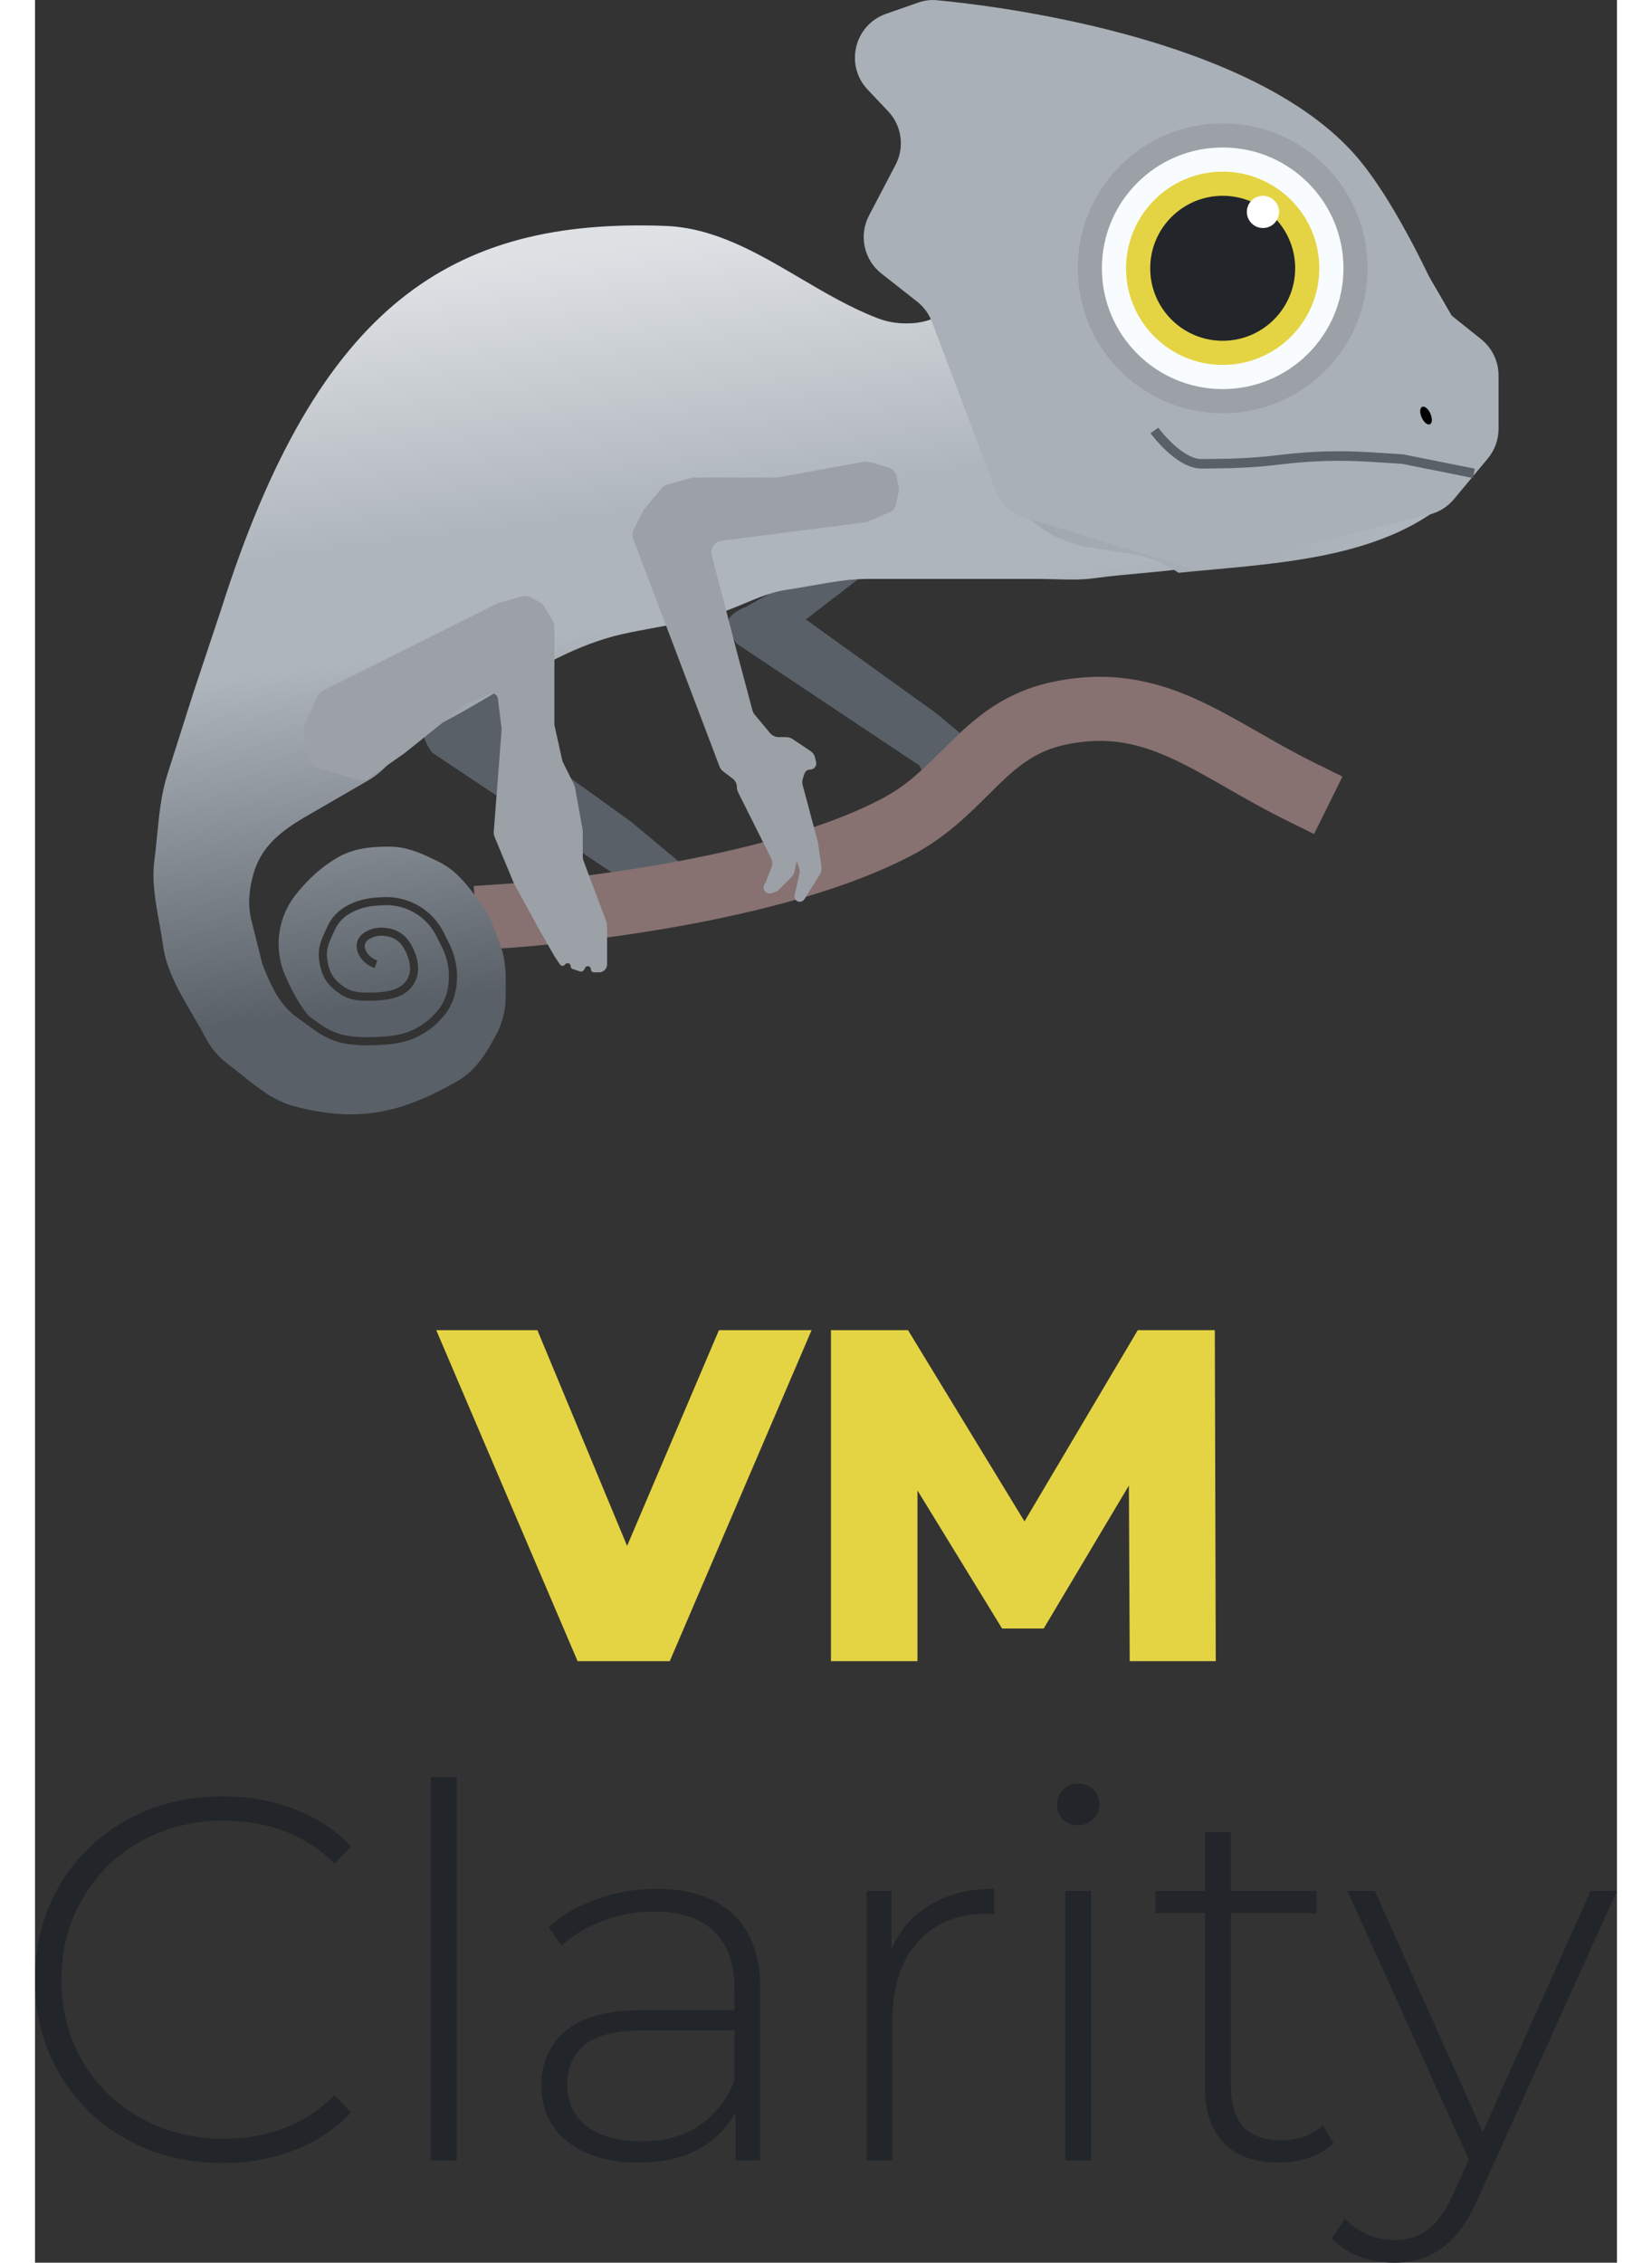 <svg width="157" height="215" viewBox="10 10.051 136.259 194.862" fill="none" xmlns="http://www.w3.org/2000/svg">
<rect x="10" y="10.051" width="136.259" height="194.862" fill="#333333" stroke="none"/>
<path d="M76.392 63.399L80.933 59.906L74.296 60.605L71.152 62.352C71.152 62.352 70.012 62.768 69.755 63.399C69.43 64.198 70.454 65.495 70.454 65.495L86.173 75.975L86.522 76.674C86.522 76.674 86.334 77.358 86.522 77.722C86.703 78.071 87.075 77.823 87.429 77.444L87.221 77.722C87.221 77.722 87.355 78.204 87.57 78.42C88.252 79.102 89.317 76.674 89.317 76.674C89.317 76.674 88.383 78.919 89.317 79.119C89.913 79.247 90.714 78.42 90.714 78.42L92.461 76.674L91.762 74.927L87.57 71.434L76.392 63.399Z" fill="#596068"/>
<path d="M50.148 72.772L54.69 69.279L48.052 69.978L44.909 71.724C44.909 71.724 43.769 72.141 43.511 72.772C43.186 73.571 44.21 74.868 44.21 74.868L59.929 85.348L60.279 86.046C60.279 86.046 60.09 86.731 60.279 87.094C60.459 87.444 60.831 87.195 61.185 86.817L60.977 87.094C60.977 87.094 61.111 87.577 61.327 87.793C62.009 88.475 63.073 86.046 63.073 86.046C63.073 86.046 62.139 88.291 63.073 88.492C63.67 88.619 64.47 87.793 64.47 87.793L66.217 86.046L65.518 84.3L61.327 80.807L50.148 72.772Z" fill="#596068"/>
<path fill-rule="evenodd" clip-rule="evenodd" d="M47.787 86.349L48.146 91.856L50.899 91.676L50.72 88.923C50.899 91.676 50.9 91.676 50.9 91.676L50.906 91.676L50.92 91.675L50.973 91.671C51.018 91.668 51.083 91.663 51.167 91.657C51.336 91.645 51.582 91.626 51.898 91.6C52.529 91.548 53.439 91.467 54.565 91.35C56.816 91.117 59.944 90.739 63.452 90.163C70.384 89.026 79.126 87.064 85.48 83.734C88.394 82.207 90.441 80.164 92.093 78.516C92.374 78.236 92.643 77.967 92.903 77.714C94.729 75.94 96.294 74.701 98.797 74.173C102.247 73.446 104.916 74.025 107.708 75.276C109.158 75.925 110.616 76.744 112.273 77.692C112.395 77.762 112.519 77.833 112.643 77.904C114.172 78.779 115.853 79.742 117.696 80.654L120.169 81.877L122.615 76.931L120.143 75.708C118.456 74.873 116.913 73.99 115.363 73.103C115.246 73.036 115.13 72.969 115.013 72.903C113.375 71.966 111.695 71.015 109.963 70.24C106.39 68.639 102.52 67.749 97.659 68.774C93.618 69.626 91.13 71.743 89.058 73.756C88.726 74.079 88.409 74.393 88.1 74.699C86.448 76.337 85.035 77.737 82.918 78.846C77.395 81.741 69.397 83.596 62.558 84.718C59.182 85.272 56.166 85.636 53.996 85.862C52.912 85.974 52.041 86.052 51.444 86.101C51.146 86.125 50.916 86.143 50.763 86.154C50.687 86.16 50.629 86.164 50.592 86.166L50.55 86.169L50.54 86.17L47.787 86.349Z" fill="#877171"/>
<path fill-rule="evenodd" clip-rule="evenodd" d="M90.365 30.564C90.365 29.683 94.069 30.283 95.248 30.497C98.213 31.033 101.286 32.443 103.988 33.708C105.26 34.302 107.229 35.666 108.237 36.386C109.18 37.06 110.278 37.511 111.36 37.955C111.7 38.095 112.038 38.234 112.37 38.379C113.733 38.975 114.87 39.991 115.615 41.279L118.009 45.413C118.588 46.412 118.967 47.541 119.34 48.653C119.482 49.077 119.623 49.497 119.774 49.907C120.379 51.549 120.039 53.39 118.886 54.707C115.585 58.48 109.958 58.992 104.989 59.444C103.711 59.561 102.476 59.673 101.336 59.836C100.167 60.003 98.955 59.968 97.757 59.934C97.266 59.92 96.778 59.906 96.296 59.906H85.028H81.779C80.152 59.906 78.493 60.2 76.856 60.49C76.141 60.617 75.431 60.742 74.729 60.843C73.484 61.02 72.278 61.527 71.099 62.022C70.693 62.192 70.291 62.361 69.891 62.514C67.885 63.286 65.674 63.691 63.499 64.089C62.522 64.269 61.552 64.446 60.611 64.655C56.732 65.517 53.173 67.62 49.643 69.706C47.704 70.852 45.774 71.993 43.804 72.92C42.694 73.442 41.886 74.311 41.077 75.18C40.367 75.943 39.656 76.707 38.74 77.237L33.077 80.516C31.146 81.674 29.479 82.979 28.826 85.264C28.443 86.604 28.297 87.945 28.64 89.317L29.584 93.092C30.31 94.908 31.028 96.618 32.71 97.782L33.163 98.096C33.18 98.115 33.2 98.133 33.221 98.149L34.085 98.772C34.934 99.386 35.916 99.831 36.979 99.966C37.53 100.035 38.153 100.091 38.675 100.078C40.798 100.023 42.321 99.947 44.114 98.612C44.507 98.319 44.898 97.906 45.232 97.509C46.031 96.56 46.351 95.34 46.351 94.144C46.351 93.168 46.123 92.205 45.687 91.332L45.202 90.362C45 89.958 44.749 89.579 44.454 89.236C43.325 87.918 41.642 87.207 39.909 87.315L39.417 87.346C37.75 87.45 35.95 88.169 35.204 89.803C35.154 89.913 35.104 90.02 35.055 90.125C34.659 90.97 34.321 91.692 34.477 92.791C34.559 93.363 34.698 93.854 34.946 94.296C35.194 94.74 35.541 95.114 36.011 95.467C36.44 95.789 36.844 95.986 37.281 96.099C37.712 96.21 38.16 96.235 38.666 96.235C39.168 96.235 39.785 96.217 40.38 96.116C40.968 96.015 41.576 95.827 42.03 95.459C42.662 94.946 42.958 94.296 42.995 93.596C43.03 92.91 42.815 92.198 42.469 91.533C42.22 91.055 41.905 90.678 41.502 90.41C41.099 90.141 40.629 89.995 40.093 89.949C39.397 89.889 38.827 90.069 38.375 90.357C38.051 90.564 37.841 90.842 37.751 91.162C37.662 91.478 37.699 91.804 37.812 92.099C38.036 92.682 38.58 93.198 39.254 93.423L39.475 92.76C38.984 92.596 38.608 92.222 38.464 91.848C38.394 91.665 38.383 91.495 38.424 91.351C38.463 91.213 38.557 91.07 38.751 90.946C39.083 90.735 39.501 90.599 40.033 90.645C40.477 90.683 40.828 90.8 41.114 90.991C41.401 91.182 41.643 91.461 41.849 91.856C42.161 92.454 42.324 93.04 42.297 93.56C42.271 94.067 42.064 94.532 41.59 94.916C41.272 95.174 40.804 95.335 40.262 95.427C39.726 95.519 39.156 95.537 38.666 95.537C38.178 95.537 37.8 95.511 37.456 95.422C37.117 95.335 36.795 95.182 36.43 94.908C36.021 94.6 35.746 94.296 35.555 93.955C35.363 93.611 35.243 93.21 35.169 92.693C35.043 91.809 35.293 91.272 35.689 90.419C35.737 90.315 35.788 90.207 35.84 90.093C36.431 88.797 37.913 88.14 39.461 88.043L39.953 88.012C41.466 87.918 42.937 88.539 43.924 89.691C44.181 89.991 44.4 90.321 44.577 90.675L45.062 91.645C45.45 92.421 45.652 93.276 45.652 94.144C45.652 95.223 45.363 96.268 44.697 97.059C44.376 97.441 44.026 97.806 43.697 98.051C42.093 99.246 40.768 99.325 38.657 99.379C38.189 99.391 37.606 99.34 37.066 99.272C36.142 99.156 35.269 98.766 34.494 98.206L33.63 97.582C33.611 97.568 33.59 97.556 33.568 97.546C32.745 96.53 32.12 95.4 31.533 94.032C31.169 93.181 30.981 92.265 30.981 91.34C30.981 89.762 31.527 88.233 32.526 87.012C33.539 85.773 34.569 84.791 35.959 83.957C37.38 83.104 38.901 82.961 40.51 82.961C42.105 82.961 43.441 83.602 44.827 84.295C46.377 85.07 47.331 86.392 48.308 87.746C48.394 87.865 48.48 87.984 48.566 88.103C49.203 88.979 49.56 89.995 49.916 91.007C49.984 91.201 50.052 91.394 50.122 91.586C50.563 92.8 50.554 94.061 50.545 95.328C50.544 95.509 50.543 95.69 50.543 95.871C50.543 97.028 50.256 98.166 49.708 99.184C48.853 100.77 47.986 102.238 46.361 103.166C41.457 105.968 37.739 106.747 32.302 105.316C30.61 104.871 29.174 103.721 27.793 102.616C27.413 102.311 27.037 102.01 26.66 101.728C25.825 101.102 25.141 100.296 24.658 99.371C24.329 98.739 23.951 98.094 23.566 97.436C22.471 95.564 21.315 93.589 21.035 91.535C20.948 90.892 20.828 90.23 20.707 89.558C20.38 87.749 20.041 85.872 20.281 84.113C20.378 83.402 20.45 82.67 20.522 81.933C20.693 80.193 20.867 78.419 21.383 76.797L23.645 69.687L26.028 62.539C34.382 36.199 45.911 28.838 64.252 29.505C68.515 29.659 72.171 31.811 75.874 33.989C78.047 35.268 80.237 36.557 82.575 37.456C83.337 37.749 84.147 37.899 84.963 37.899H85.208C86.295 37.899 87.361 37.594 88.282 37.018L88.341 36.981C89.208 36.439 89.908 35.669 90.365 34.755V30.564Z" fill="url(#paint0_linear_544_303)"/>
<path d="M69.134 56.618L81.493 55.034C81.585 55.022 81.675 54.997 81.76 54.961L83.594 54.175C83.896 54.045 84.116 53.775 84.18 53.452L84.387 52.417C84.413 52.288 84.413 52.155 84.387 52.025L84.197 51.073C84.123 50.706 83.851 50.41 83.491 50.307L81.856 49.84C81.709 49.798 81.553 49.79 81.402 49.818L74.036 51.157C73.977 51.168 73.917 51.173 73.857 51.173H66.751C66.658 51.173 66.566 51.186 66.477 51.212L64.462 51.787C64.269 51.843 64.097 51.955 63.969 52.109L62.494 53.879C62.444 53.938 62.402 54.003 62.367 54.072L61.567 55.672C61.443 55.922 61.428 56.212 61.527 56.474L68.954 76.053C69.021 76.23 69.137 76.385 69.288 76.498L70.074 77.088C70.313 77.267 70.454 77.548 70.454 77.847C70.454 77.994 70.488 78.139 70.554 78.271L73.397 83.957C73.524 84.213 73.537 84.51 73.431 84.776L72.925 86.041C72.907 86.084 72.885 86.124 72.857 86.161C72.549 86.572 72.955 87.135 73.442 86.972L73.803 86.852C73.898 86.82 73.984 86.767 74.054 86.697L75.138 85.612C75.273 85.478 75.366 85.308 75.407 85.122L75.616 84.184L75.888 85.057L75.422 87.15C75.376 87.357 75.477 87.569 75.667 87.664C75.88 87.77 76.139 87.698 76.266 87.495L77.596 85.367C77.721 85.167 77.771 84.929 77.738 84.696L77.44 82.612L76.12 77.662C76.07 77.473 76.076 77.273 76.138 77.088L76.273 76.682C76.344 76.469 76.544 76.324 76.769 76.324C77.11 76.324 77.36 76.004 77.277 75.674L77.172 75.251C77.12 75.043 76.992 74.861 76.813 74.742L75.247 73.698C75.082 73.588 74.889 73.53 74.692 73.53H74.066C73.769 73.53 73.488 73.398 73.298 73.17L71.992 71.603C71.899 71.492 71.832 71.361 71.794 71.221L70.454 66.194L68.293 57.861C68.142 57.278 68.537 56.695 69.134 56.618Z" fill="#9BA1A6"/>
<path fill-rule="evenodd" clip-rule="evenodd" d="M88.258 19.389V13.547C88.258 12.157 94.101 13.104 95.962 13.441C100.64 14.288 105.488 16.512 109.751 18.507C111.757 19.445 114.864 21.596 116.454 22.732C117.943 23.796 119.675 24.507 121.382 25.208C121.918 25.428 122.452 25.648 122.974 25.876C125.125 26.817 126.919 28.42 128.095 30.452L131.872 36.974C132.784 38.551 133.383 40.333 133.971 42.087C134.196 42.754 134.418 43.418 134.657 44.065C135.611 46.655 135.074 49.56 133.256 51.637C128.047 57.59 119.169 58.398 111.33 59.112C110.367 59.199 109.42 59.286 108.498 59.38C107.299 58.557 105.906 57.985 104.385 57.748L100.83 57.192C97.471 56.667 94.594 54.478 93.344 51.317C92.508 49.205 91.61 46.779 91.033 44.777C88.275 35.208 88.277 19.425 88.277 19.425L88.258 19.389Z" fill="url(#paint1_linear_544_303)"/>
<path d="M109.233 58.886L95.29 54.626C94.106 54.264 93.156 53.374 92.718 52.216L87.246 37.754C86.988 37.073 86.549 36.474 85.976 36.024L82.906 33.612C81.391 32.421 80.94 30.319 81.834 28.611L84.122 24.244C84.914 22.731 84.659 20.883 83.487 19.641L81.714 17.765C79.725 15.658 80.566 12.2 83.301 11.243L86.074 10.272C86.587 10.093 87.118 10.018 87.66 10.068C92.224 10.492 114.89 13.091 123.874 23.59C126.95 27.185 129.912 33.447 130.967 35.791C131.239 36.396 131.644 36.929 132.162 37.344L134.558 39.261C135.507 40.02 136.059 41.169 136.059 42.384V46.98C136.059 47.916 135.731 48.822 135.132 49.541L132.216 53.04C131.668 53.697 130.924 54.162 130.093 54.365L111.352 58.946C110.653 59.117 109.921 59.096 109.233 58.886Z" fill="#A9B0B7"/>
<path fill-rule="evenodd" clip-rule="evenodd" d="M108.844 49.922C109.358 50.209 109.937 50.418 110.532 50.406C110.838 50.399 111.177 50.395 111.523 50.393C113.332 50.383 115.146 50.3 116.951 50.087L117.58 50.013C119.999 49.729 122.438 49.662 124.869 49.814L127.724 49.992L133.858 51.219L134.02 50.414L127.83 49.176L124.92 48.994C122.44 48.839 119.952 48.907 117.484 49.197L116.855 49.271C115.088 49.479 113.306 49.562 111.518 49.572C111.17 49.574 110.827 49.578 110.515 49.584C110.119 49.593 109.688 49.453 109.245 49.205C108.806 48.959 108.381 48.621 108.005 48.272C107.631 47.924 107.315 47.574 107.093 47.31C106.982 47.178 106.894 47.069 106.835 46.993C106.806 46.955 106.783 46.925 106.769 46.906L106.752 46.884L106.749 46.879L106.748 46.878C106.748 46.878 106.748 46.878 106.416 47.119C106.084 47.361 106.084 47.361 106.084 47.361L106.084 47.362L106.086 47.364L106.092 47.372L106.112 47.399C106.129 47.422 106.154 47.455 106.187 47.497C106.251 47.58 106.346 47.698 106.465 47.84C106.702 48.121 107.041 48.497 107.446 48.874C107.85 49.249 108.328 49.633 108.844 49.922Z" fill="#596068"/>
<ellipse cx="112.297" cy="33.156" rx="12.485" ry="12.485" fill="#9BA1A6"/>
<ellipse cx="112.297" cy="33.156" rx="10.404" ry="10.404" fill="#F9FCFE"/>
<circle cx="112.297" cy="33.156" r="8.323" fill="#E4D443"/>
<ellipse cx="112.298" cy="33.156" rx="6.243" ry="6.243" fill="#222529"/>
<ellipse cx="115.766" cy="28.301" rx="1.387" ry="1.387" fill="white"/>
<ellipse cx="129.814" cy="45.839" rx="0.411" ry="0.822" transform="rotate(-23.928 129.814 45.839)" fill="black"/>
<path d="M49.761 62.044L34.795 69.527C34.587 69.63 34.422 69.803 34.328 70.015L33.211 72.53C33.123 72.725 33.102 72.944 33.148 73.153L33.649 75.407C33.727 75.758 33.987 76.04 34.331 76.146L37.849 77.228C38.144 77.319 38.464 77.269 38.717 77.092L41.81 74.927L46.943 70.82C47.014 70.764 47.091 70.717 47.174 70.682L49.193 69.816C49.375 69.738 49.586 69.779 49.726 69.919C49.803 69.995 49.851 70.095 49.864 70.201L50.181 72.731C50.189 72.797 50.191 72.865 50.185 72.932L49.844 77.372L49.513 81.674C49.501 81.831 49.526 81.989 49.587 82.135L51.241 86.105L53.337 89.948L54.734 92.393L55.215 93.114C55.319 93.269 55.548 93.268 55.652 93.112C55.795 92.898 56.132 92.995 56.132 93.253C56.132 93.365 56.203 93.465 56.31 93.5L56.928 93.706C57.072 93.754 57.23 93.689 57.298 93.553L57.373 93.404C57.499 93.152 57.878 93.242 57.878 93.523C57.878 93.671 57.998 93.79 58.145 93.79H58.577C58.963 93.79 59.276 93.477 59.276 93.092V92.393V89.78C59.276 89.66 59.254 89.541 59.212 89.429L57.243 84.179C57.201 84.067 57.18 83.948 57.18 83.828V81.654C57.18 81.594 57.174 81.534 57.163 81.475L56.507 77.862C56.489 77.769 56.459 77.678 56.417 77.594L55.488 75.736C55.452 75.663 55.424 75.585 55.406 75.505L54.758 72.589C54.742 72.518 54.734 72.445 54.734 72.372V67.242V64.026C54.734 63.845 54.685 63.667 54.592 63.511L53.836 62.252C53.738 62.089 53.596 61.957 53.426 61.872L52.637 61.477C52.413 61.366 52.156 61.342 51.915 61.41L49.933 61.977C49.874 61.994 49.816 62.016 49.761 62.044Z" fill="#9BA1A6"/>
<path d="M56.732 153.107L44.558 124.604H53.271L63.532 149.28H58.402L68.907 124.604H76.888L64.672 153.107H56.732Z" fill="#E4D443"/>
<path d="M78.556 153.107V124.604H85.194L97.002 143.986H93.5L104.983 124.604H111.62L111.701 153.107H104.291L104.209 135.883H105.471L96.88 150.298H93.297L84.461 135.883H86.008V153.107H78.556Z" fill="#E4D443"/>
<path d="M26.144 196.33C23.09 196.33 20.333 195.648 17.872 194.284C15.441 192.92 13.514 191.037 12.09 188.636C10.697 186.234 10 183.536 10 180.541C10 177.547 10.697 174.848 12.09 172.447C13.514 170.045 15.441 168.162 17.872 166.799C20.333 165.435 23.09 164.753 26.144 164.753C28.398 164.753 30.473 165.123 32.371 165.865C34.268 166.576 35.884 167.644 37.218 169.067L35.795 170.534C33.305 168.074 30.117 166.843 26.233 166.843C23.624 166.843 21.252 167.436 19.117 168.622C16.983 169.808 15.307 171.454 14.092 173.559C12.876 175.634 12.268 177.962 12.268 180.541C12.268 183.121 12.876 185.463 14.092 187.568C15.307 189.644 16.983 191.274 19.117 192.46C21.252 193.646 23.624 194.239 26.233 194.239C30.088 194.239 33.275 192.994 35.795 190.504L37.218 191.971C35.884 193.394 34.254 194.477 32.326 195.218C30.429 195.959 28.368 196.33 26.144 196.33Z" fill="#222529"/>
<path d="M44.104 163.107H46.328V196.107H44.104V163.107Z" fill="#222529"/>
<path d="M63.528 172.714C66.404 172.714 68.613 173.455 70.155 174.937C71.696 176.39 72.467 178.54 72.467 181.386V196.107H70.332V191.971C69.591 193.335 68.509 194.402 67.086 195.173C65.663 195.915 63.958 196.285 61.971 196.285C59.392 196.285 57.346 195.677 55.834 194.462C54.351 193.246 53.61 191.645 53.61 189.658C53.61 187.731 54.292 186.175 55.656 184.989C57.049 183.773 59.258 183.165 62.283 183.165H70.243V181.297C70.243 179.133 69.651 177.487 68.465 176.361C67.308 175.234 65.603 174.671 63.35 174.671C61.808 174.671 60.326 174.937 58.903 175.471C57.509 176.005 56.323 176.716 55.345 177.606L54.233 176.005C55.389 174.967 56.783 174.167 58.413 173.603C60.044 173.01 61.749 172.714 63.528 172.714ZM62.283 194.462C64.21 194.462 65.841 194.017 67.175 193.127C68.539 192.238 69.562 190.948 70.243 189.258V184.9H62.327C60.044 184.9 58.384 185.315 57.346 186.145C56.338 186.975 55.834 188.117 55.834 189.57C55.834 191.082 56.397 192.282 57.524 193.172C58.651 194.032 60.237 194.462 62.283 194.462Z" fill="#222529"/>
<path d="M83.764 177.962C84.476 176.272 85.588 174.982 87.1 174.092C88.612 173.173 90.45 172.714 92.615 172.714V174.893L92.081 174.848C89.501 174.848 87.485 175.664 86.032 177.295C84.579 178.896 83.853 181.134 83.853 184.01V196.107H81.629V172.892H83.764V177.962Z" fill="#222529"/>
<path d="M98.742 172.892H100.965V196.107H98.742V172.892ZM99.853 167.243C99.35 167.243 98.919 167.08 98.564 166.754C98.208 166.398 98.03 165.968 98.03 165.464C98.03 164.96 98.208 164.53 98.564 164.175C98.919 163.819 99.35 163.641 99.853 163.641C100.358 163.641 100.787 163.819 101.143 164.175C101.499 164.501 101.677 164.916 101.677 165.42C101.677 165.924 101.499 166.354 101.143 166.71C100.787 167.065 100.358 167.243 99.853 167.243Z" fill="#222529"/>
<path d="M121.857 194.64C121.294 195.173 120.582 195.588 119.722 195.885C118.892 196.152 118.017 196.285 117.098 196.285C115.082 196.285 113.525 195.737 112.428 194.64C111.331 193.513 110.783 191.956 110.783 189.97V174.804H106.513V172.892H110.783V167.821H113.007V172.892H120.389V174.804H113.007V189.747C113.007 191.26 113.362 192.416 114.074 193.216C114.815 193.987 115.897 194.373 117.321 194.373C118.773 194.373 119.974 193.943 120.923 193.083L121.857 194.64Z" fill="#222529"/>
<path d="M146.259 172.892L134.34 199.265C133.45 201.311 132.412 202.764 131.226 203.623C130.07 204.483 128.691 204.913 127.09 204.913C126.023 204.913 125.015 204.735 124.066 204.38C123.147 204.024 122.361 203.505 121.709 202.823L122.821 201.133C124.007 202.349 125.445 202.956 127.135 202.956C128.262 202.956 129.225 202.645 130.026 202.022C130.826 201.4 131.567 200.332 132.249 198.82L133.495 196.018L123.043 172.892H125.4L134.695 193.661L143.991 172.892H146.259Z" fill="#222529"/>
<defs>
<linearGradient id="paint0_linear_544_303" x1="70.45" y1="29.464" x2="78.405" y2="91.824" gradientUnits="userSpaceOnUse">
<stop stop-color="#DFE2E5"/>
<stop offset="0.375" stop-color="#AEB5BC"/>
<stop offset="0.526" stop-color="#AEB5BC"/>
<stop offset="1" stop-color="#596068"/>
</linearGradient>
<linearGradient id="paint1_linear_544_303" x1="120.223" y1="45.493" x2="-21.05" y2="133.03" gradientUnits="userSpaceOnUse">
<stop stop-color="#AEB5BC"/>
<stop offset="1" stop-color="#596068"/>
</linearGradient>
</defs>
</svg>
